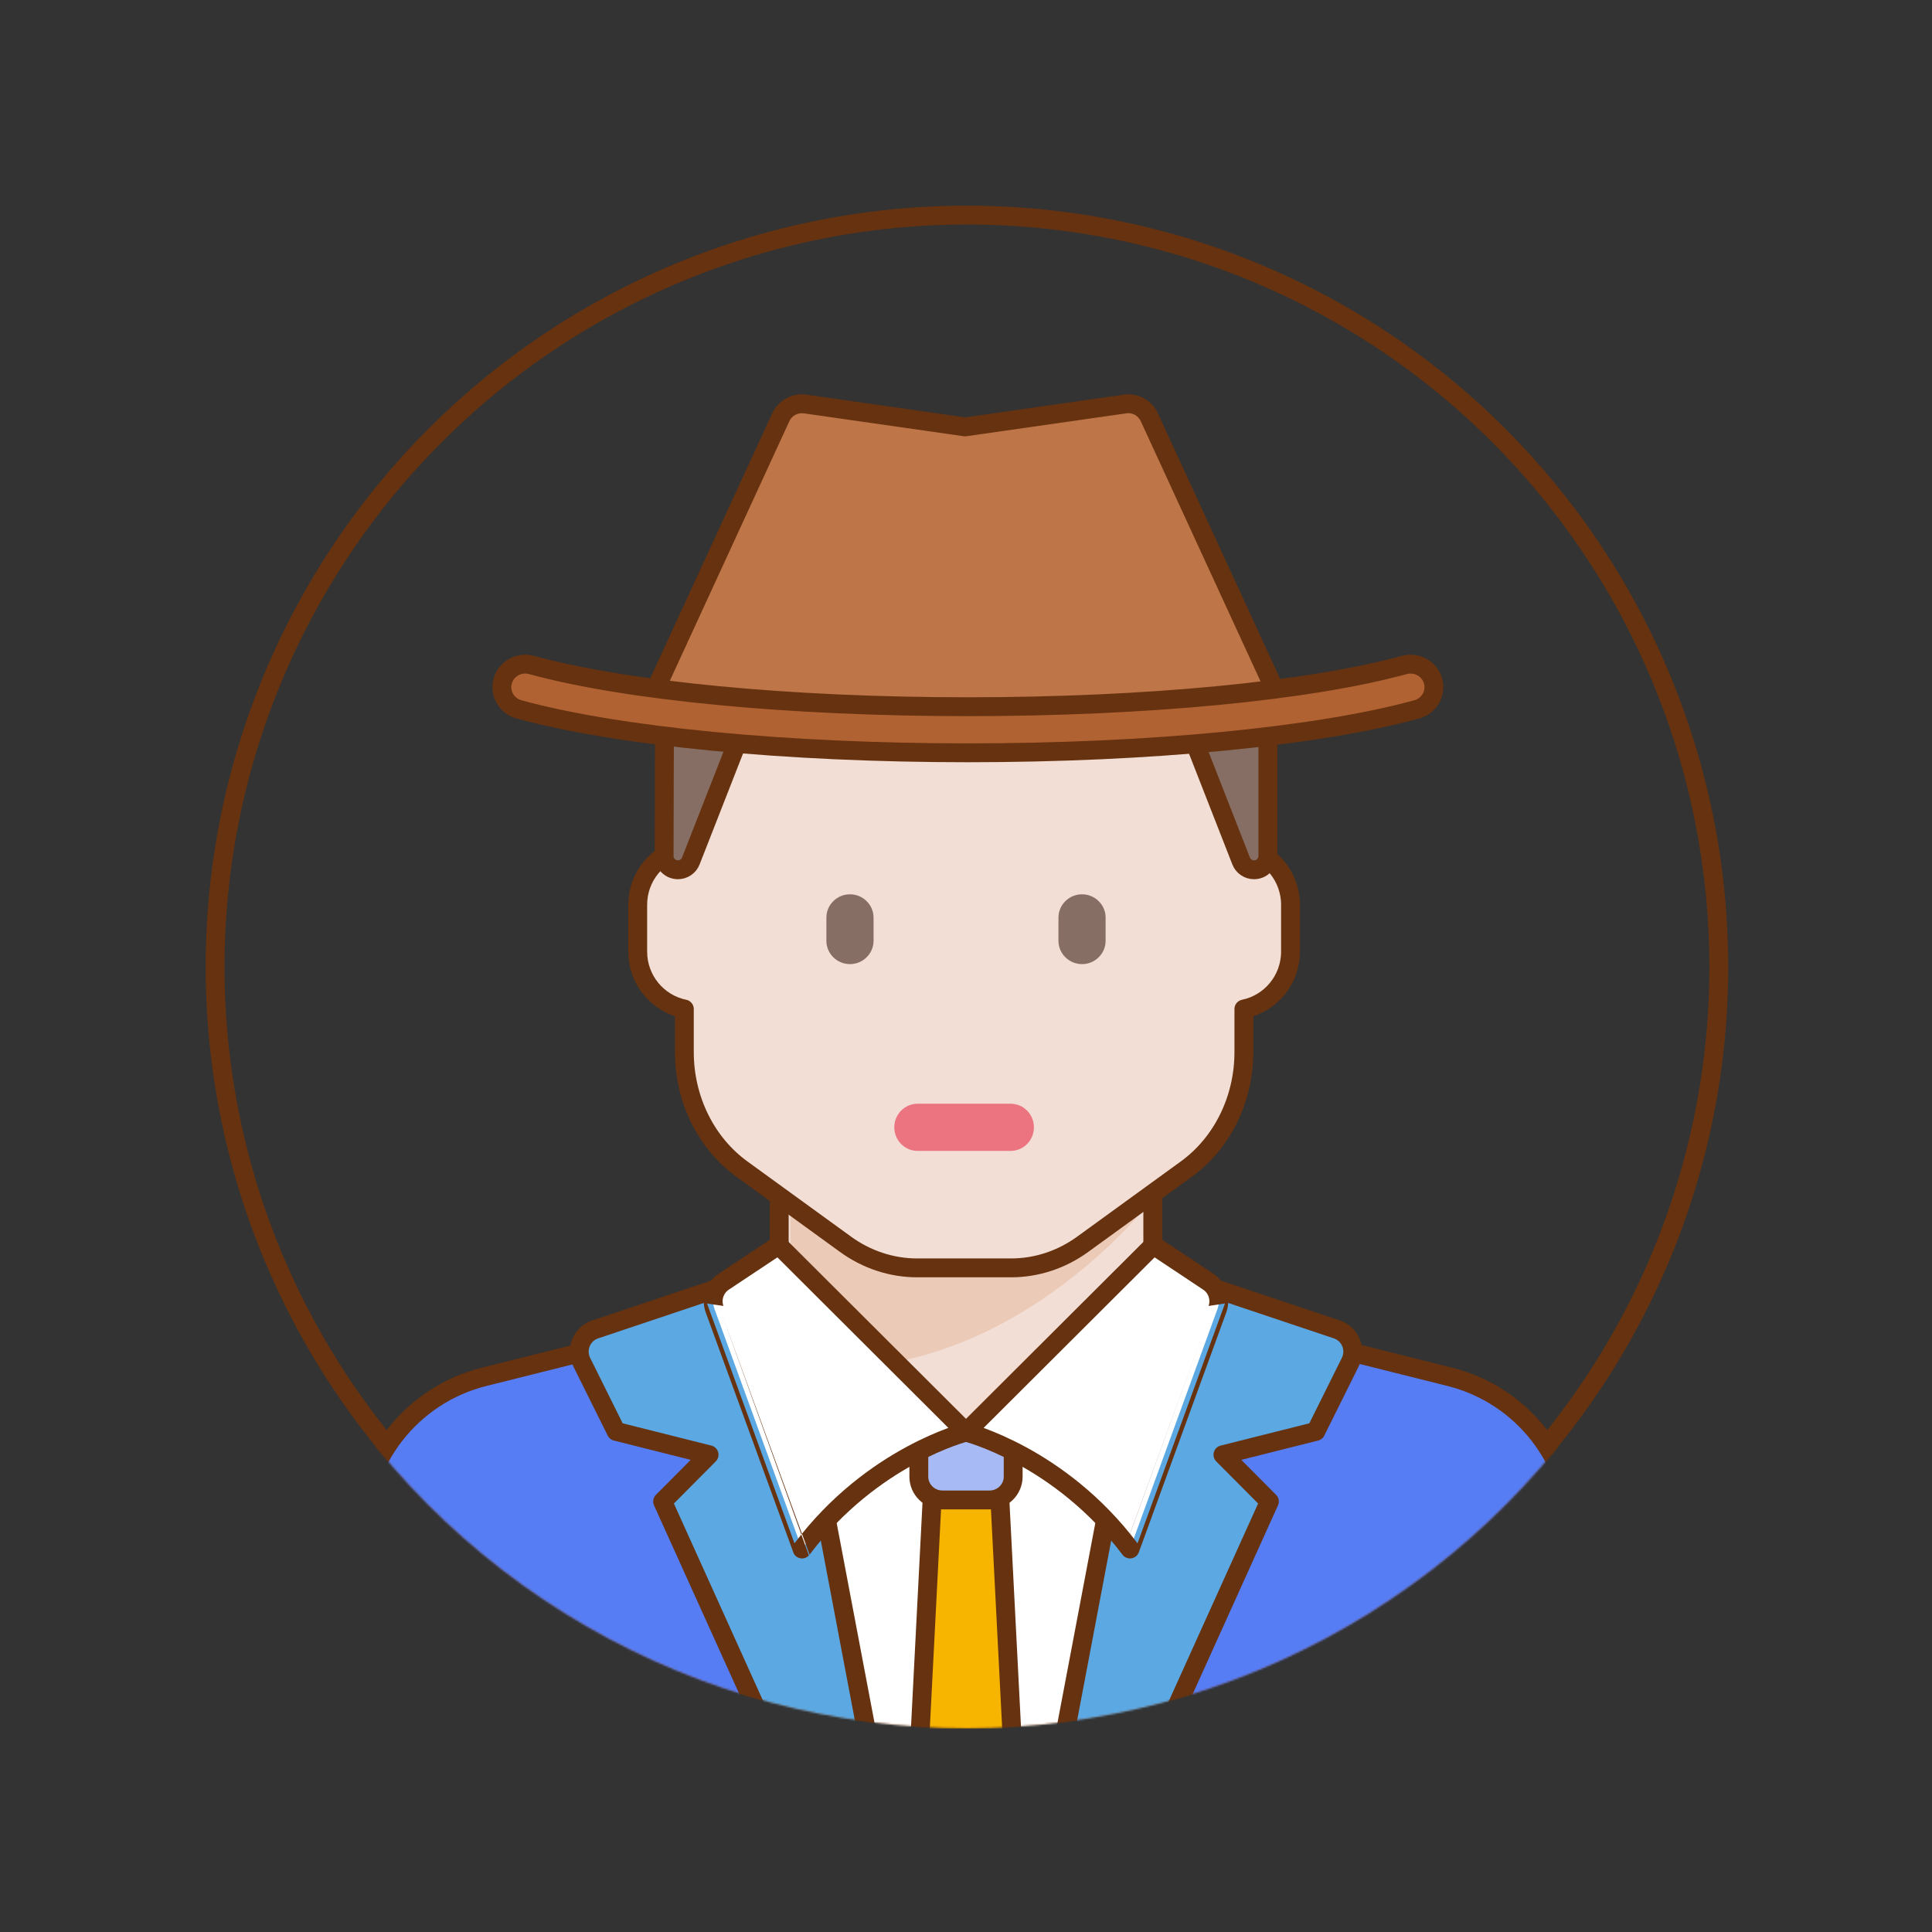 <?xml version="1.0" encoding="UTF-8"?>
<svg width="1024px" height="1024px" viewBox="0 0 1024 1024" version="1.1" xmlns="http://www.w3.org/2000/svg" xmlns:xlink="http://www.w3.org/1999/xlink">
    <rect x="0" y="0" width="1024" height="1024" fill="#333333" stroke="none"/>
    <!-- Generator: Sketch 64 (93537) - https://sketch.com -->
    <title>线性江湖人士</title>
    <desc>Created with Sketch.</desc>
    <defs>
        <circle id="path-1" cx="512.5" cy="512.5" r="403.5"></circle>
    </defs>
    <g id="线性江湖人士" stroke="none" stroke-width="1" fill="none" fill-rule="evenodd">
        <mask id="mask-2" fill="white">
            <use xlink:href="#path-1"></use>
        </mask>
        <circle stroke="#66320F" stroke-width="10" cx="512.5" cy="512.5" r="398.5"></circle>
        <g id="detective" mask="url(#mask-2)">
            <g transform="translate(191, 214)">
                <path d="M577.436,515.753 L531.716,504.302 L522.528,502 L120.103,502.093 L65.564,515.753 C27.032,525.405 0,560.091 0,599.885 L0,693.223 C0,706.906 11.073,718 24.731,718 L618.269,718 C631.927,718 643,706.906 643,693.223 L643,599.885 C643,560.09 615.968,525.403 577.436,515.753 L577.436,515.753 Z" id="Shape" stroke="#66320F" stroke-width="10" fill="#567DF4" stroke-linejoin="round"></path>
                <polygon id="Rectangle-path" stroke="#66320F" stroke-width="10" fill="#F2DED4" stroke-linejoin="round" points="222 409 420 409 420 545 222 545"></polygon>
                <path d="M228,409 L228,509.467 C341.56,524.705 420,421.308 420,421.308 L420,409 L228,409 L228,409 Z" id="Shape" stroke="none" fill="#ECCAB8"></path>
                <rect id="Rectangle-path" stroke="#66320F" stroke-width="10" fill="#FFFFFF" stroke-linejoin="round" x="235" y="544" width="173" height="174"></rect>
                <path d="M221.755,718 L160.2,581.813 L184.822,557.05 L135.578,544.669 L117.304,507.912 C113.955,501.174 117.316,493.011 124.424,490.629 L221.756,458 L271,718" id="Shape" stroke="#66320F" stroke-width="10" fill="#5CA8E2" stroke-linejoin="round"></path>
                <path d="M420.245,718 L481.8,581.813 L457.178,557.05 L506.422,544.669 L524.696,507.912 C528.045,501.174 524.684,493.011 517.576,490.629 L420.244,458 L371,718" id="Shape" stroke="#66320F" stroke-width="10" fill="#5CA8E2" stroke-linejoin="round"></path>
                <polygon id="Shape" stroke="#66320F" stroke-width="10" fill="#F7B500" stroke-linejoin="round" points="303.639 569 296 718 346 718 338.361 569"></polygon>
                <path d="M296,544 L296,568.666 C296,575.477 301.597,581 308.5,581 L333.5,581 C340.403,581 346,575.477 346,568.666 L346,544 L296,544 L296,544 Z" id="Shape" stroke="#66320F" stroke-width="10" fill="#A7BAF5" stroke-linejoin="round"></path>
                <path d="M468.286,235.129 L468.286,160 L171.714,160 L171.714,235.129 C157.614,238.006 147,250.531 147,265.546 L147,290.379 C147,305.395 157.614,317.92 171.714,320.795 L171.714,343.631 C171.714,368.539 183.151,391.801 202.19,405.617 L257.132,445.487 C268.374,453.647 281.584,458 295.097,458 L344.906,458 C358.417,458 371.627,453.647 382.868,445.487 L437.81,405.617 C456.849,391.801 468.286,368.541 468.286,343.631 L468.286,320.795 C482.386,317.919 493,305.394 493,290.379 L493,265.546 C493.001,250.53 482.388,238.006 468.286,235.129 L468.286,235.129 Z" id="Shape" stroke="#66320F" stroke-width="10" fill="#F2DED4" stroke-linejoin="round"></path>
                <path d="M221.67,446 L321,545.076 C321,545.076 271.336,557.462 234.087,607 C234.062,607.032 198.865,510.418 187.746,479.894 C185.793,474.528 187.773,468.54 192.534,465.373 L221.67,446 L221.67,446 Z" id="Shape" stroke="#66320F" stroke-width="10" fill="#FFFFFF" stroke-linejoin="round"></path>
                <path d="M420.33,446 L321,545.076 C321,545.076 370.664,557.462 407.913,607 C407.938,607.032 443.135,510.418 454.254,479.894 C456.207,474.528 454.227,468.54 449.466,465.373 L420.33,446 L420.33,446 Z" id="Shape" stroke="#66320F" stroke-width="10" fill="#FFFFFF" stroke-linejoin="round"></path>
                <path d="M161,239.717 C160.992,243.742 164.27,247 168.315,247 C171.341,247 174.046,245.159 175.142,242.364 L207,161.001 L161.299,161.001 C161.147,164.331 161.035,219.567 161,239.717 Z" id="Shape" stroke="#66320F" stroke-width="10" fill="#876E64" stroke-linejoin="round"></path>
                <path d="M435,161 L466.837,242.364 C467.93,245.159 470.636,247 473.649,247 L473.69,247 C477.728,247 481,243.74 481,239.721 L481,161 L435,161 L435,161 Z" id="Shape" stroke="#66320F" stroke-width="10" fill="#876E64" stroke-linejoin="round"></path>
                <path d="M259.5,297 L259.5,297 C252.626,297 247,291.451 247,284.667 L247,272.333 C247,265.551 252.624,260 259.5,260 L259.5,260 C266.374,260 272,265.549 272,272.333 L272,284.667 C272,291.449 266.376,297 259.5,297 L259.5,297 Z" id="Shape" stroke="none" fill="#876E64"></path>
                <path d="M382.5,297 L382.5,297 C375.626,297 370,291.451 370,284.667 L370,272.333 C370,265.551 375.624,260 382.5,260 L382.5,260 C389.374,260 395,265.549 395,272.333 L395,284.667 C395,291.449 389.376,297 382.5,297 L382.5,297 Z" id="Shape" stroke="none" fill="#876E64"></path>
                <path d="M344.666,396 L295.334,396 C288.523,396 283,390.41 283,383.5 C283,376.592 288.523,371 295.334,371 L344.666,371 C351.477,371 357,376.59 357,383.5 C357,390.41 351.479,396 344.666,396 L344.666,396 Z" id="Shape" stroke="none" fill="#EB7480"></path>
                <path d="M489,161 L418.194,7.201 C415.896,2.231 410.685,-0.672 405.226,0.133 L320.5,12.264 L235.776,0.133 C230.34,-0.621 225.105,2.238 222.807,7.201 L152,161 L489,161 L489,161 Z" id="Shape" stroke="#66320F" stroke-width="10" fill="#BE7548" stroke-linejoin="round"></path>
                <path d="M322,185 C225.639,185 136.688,176.394 84.057,161.981 C77.484,160.179 73.63,153.447 75.451,146.946 C77.279,140.451 84.057,136.665 90.654,138.436 C141.259,152.294 227.744,160.572 322,160.572 C416.256,160.572 502.741,152.294 553.346,138.436 C559.931,136.665 566.72,140.451 568.548,146.946 C570.37,153.446 566.517,160.179 559.943,161.981 C507.312,176.394 418.361,185 322,185 L322,185 Z" id="Shape" stroke="#66320F" stroke-width="10" fill="#B16232" stroke-linejoin="round"></path>
            </g>
        </g>
    </g>
</svg>